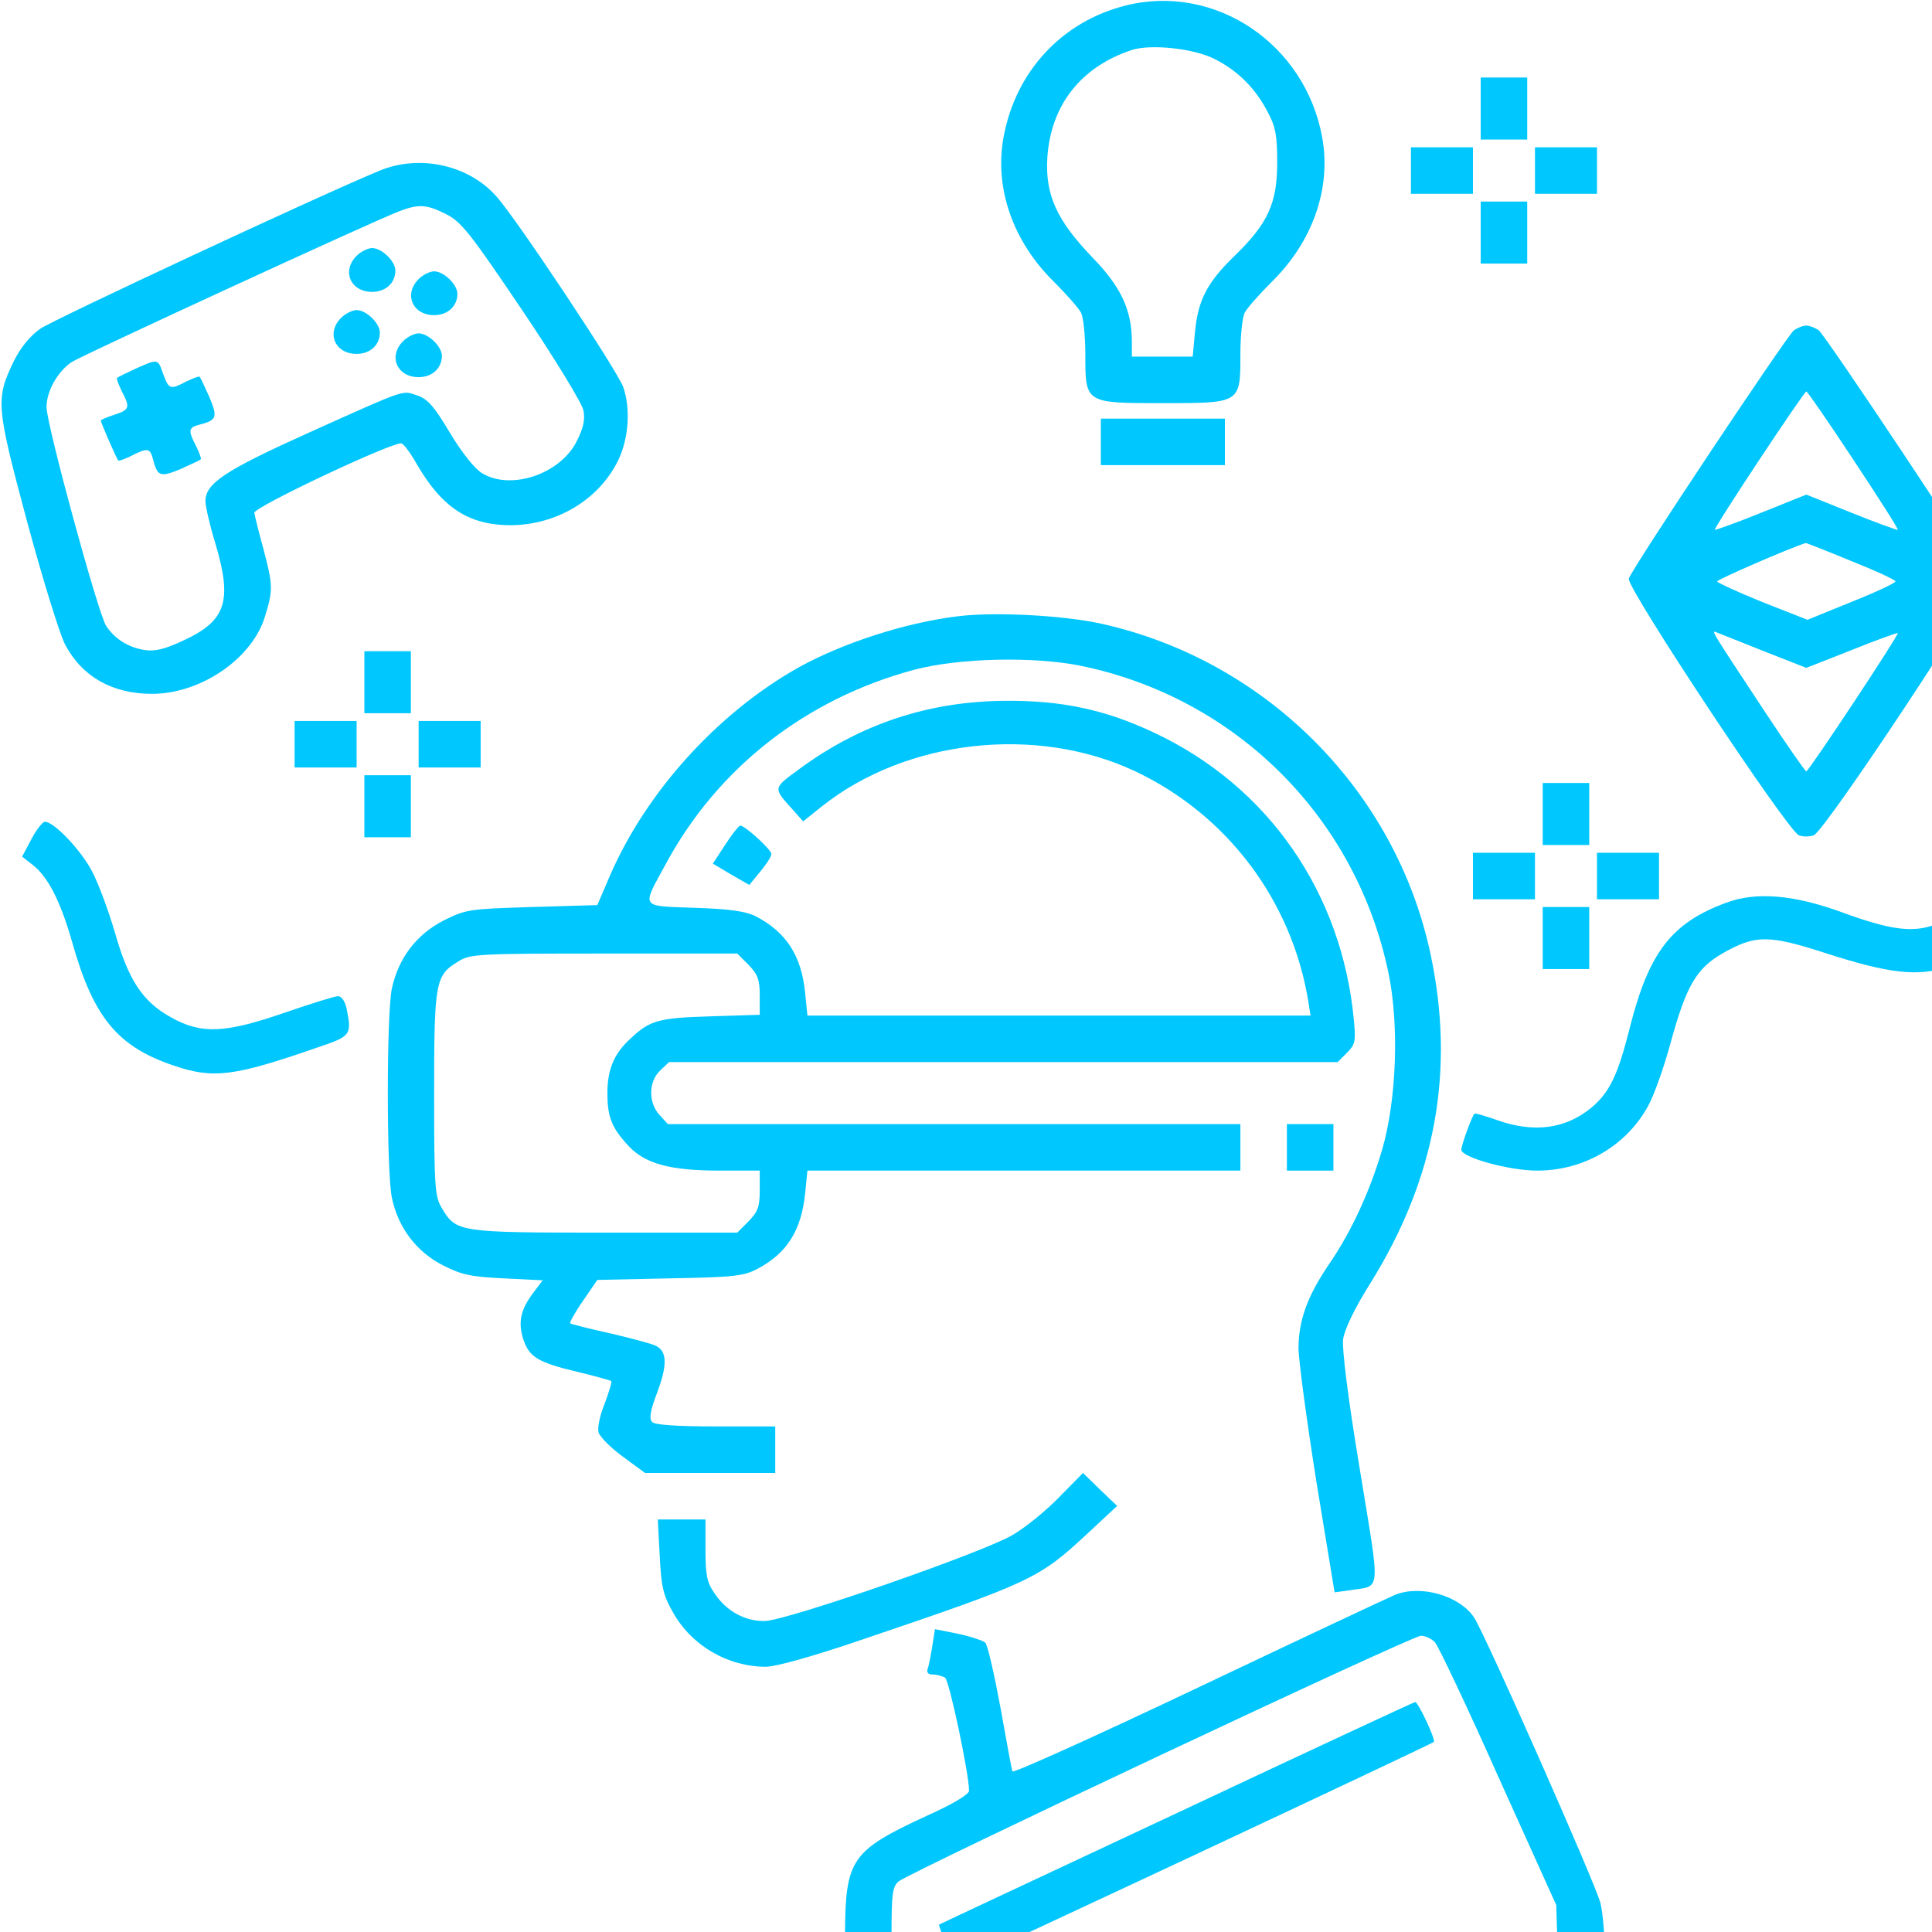 <?xml version="1.0" encoding="iso-8859-1"?>
<!-- Generator: Adobe Illustrator 19.0.0, SVG Export Plug-In . SVG Version: 6.00 Build 0)  -->
<svg version="1.1" id="Layer_1" xmlns="http://www.w3.org/2000/svg" xmlns:xlink="http://www.w3.org/1999/xlink" width="64px" height="64px" viewBox="0 0 498.427 498.427" style="enable-background:new 0 0 498.427 498.427;" xml:space="preserve">

<g transform="translate(0,512) scale(0.1,-0.1)"
fill="#00c7fd" stroke="none">
<path d="M2905 5106 c-165 -41 -285 -170 -316 -340 -24 -131 24 -269 130 -373
32 -32 64 -68 70 -80 6 -12 11 -60 11 -107 0 -127 -1 -126 200 -126 201 0 200
-1 200 126 0 47 5 95 11 107 6 12 38 48 70 80 106 104 154 242 130 373 -44
241 -276 397 -506 340z m230 -139 c59 -30 104 -75 136 -137 20 -37 24 -60 24
-130 0 -104 -24 -157 -110 -240 -71 -69 -94 -114 -102 -195 l-6 -65 -78 0 -79
0 0 38 c0 82 -28 142 -101 217 -93 97 -123 162 -117 259 9 135 87 234 218 277
49 16 162 4 215 -24z"/>
<path d="M3820 4840 l0 -80 60 0 60 0 0 80 0 80 -60 0 -60 0 0 -80z"/>
<path d="M3640 4680 l0 -60 80 0 80 0 0 60 0 60 -80 0 -80 0 0 -60z"/>
<path d="M3960 4680 l0 -60 80 0 80 0 0 60 0 60 -80 0 -80 0 0 -60z"/>
<path d="M980 4680 c-153 -63 -841 -384 -876 -408 -27 -19 -51 -49 -68 -83
-48 -99 -46 -116 34 -415 40 -148 84 -290 98 -317 44 -83 122 -127 224 -127
127 0 260 92 292 201 21 68 20 80 -5 175 -12 43 -22 85 -23 91 -1 15 362 186
380 179 6 -2 24 -26 39 -53 65 -112 133 -157 240 -158 122 0 232 67 281 170
26 56 31 130 12 186 -14 41 -277 437 -328 493 -72 81 -198 108 -300 66z m170
-112 c40 -20 62 -48 197 -248 85 -126 154 -240 158 -258 5 -25 0 -46 -17 -80
-42 -85 -170 -128 -244 -83 -19 11 -53 54 -83 104 -41 69 -58 88 -85 97 -40
13 -23 19 -281 -97 -215 -97 -265 -130 -265 -176 0 -13 11 -61 25 -107 45
-150 29 -201 -81 -252 -49 -23 -74 -29 -101 -25 -43 7 -77 29 -99 62 -21 32
-154 520 -154 565 0 41 29 92 65 116 26 17 781 365 845 389 50 19 70 18 120
-7z"/>
<path d="M920 4460 c-39 -39 -16 -93 40 -93 35 0 60 23 60 55 0 24 -35 58 -60
58 -11 0 -29 -9 -40 -20z"/>
<path d="M1080 4400 c-39 -39 -16 -93 40 -93 35 0 60 23 60 55 0 24 -35 58
-60 58 -11 0 -29 -9 -40 -20z"/>
<path d="M880 4300 c-39 -39 -16 -93 40 -93 35 0 60 23 60 55 0 24 -35 58 -60
58 -11 0 -29 -9 -40 -20z"/>
<path d="M1040 4240 c-39 -39 -16 -93 40 -93 35 0 60 23 60 55 0 24 -35 58
-60 58 -11 0 -29 -9 -40 -20z"/>
<path d="M350 4169 c-24 -11 -46 -22 -48 -24 -2 -2 4 -17 12 -34 22 -42 21
-48 -19 -61 -19 -6 -35 -13 -35 -15 0 -5 41 -99 45 -103 2 -2 17 4 34 12 40
21 48 20 55 -6 12 -48 19 -50 72 -28 27 12 50 23 52 25 2 2 -4 17 -12 34 -21
40 -20 48 7 55 47 12 49 19 27 72 -12 27 -23 50 -25 52 -2 2 -17 -4 -34 -12
-42 -22 -45 -21 -60 19 -14 40 -12 40 -71 14z"/>
<path d="M3820 4520 l0 -80 60 0 60 0 0 80 0 80 -60 0 -60 0 0 -80z"/>
<path d="M4628 4268 c-20 -17 -419 -616 -426 -641 -6 -23 412 -654 439 -662
11 -4 27 -4 38 0 27 8 445 639 439 662 -7 25 -406 624 -426 641 -9 6 -23 12
-32 12 -9 0 -23 -6 -32 -12z m154 -335 c65 -98 116 -178 114 -180 -1 -1 -55
18 -119 44 l-117 47 -117 -47 c-64 -26 -118 -45 -119 -44 -4 4 230 357 236
357 3 0 58 -80 122 -177z m-7 -260 c63 -25 115 -49 115 -53 0 -4 -51 -28 -114
-53 l-113 -46 -117 46 c-64 26 -116 50 -116 53 0 5 182 84 228 99 1 1 54 -20
117 -46z m-222 -234 l107 -42 117 46 c64 26 118 45 119 44 4 -4 -230 -357
-236 -357 -3 0 -50 68 -105 151 -145 220 -142 214 -125 207 8 -3 63 -25 123
-49z"/>
<path d="M2840 3980 l0 -60 160 0 160 0 0 60 0 60 -160 0 -160 0 0 -60z"/>
<path d="M2470 3530 c-137 -17 -296 -69 -410 -132 -208 -117 -392 -320 -486
-536 l-33 -77 -169 -5 c-163 -5 -170 -6 -228 -35 -70 -36 -116 -97 -133 -175
-14 -66 -14 -474 0 -540 16 -77 63 -139 131 -174 49 -25 73 -30 158 -34 l100
-5 -24 -32 c-33 -43 -40 -77 -26 -120 15 -46 38 -60 139 -84 46 -11 85 -22 88
-24 2 -3 -6 -28 -17 -58 -12 -29 -19 -62 -16 -74 3 -11 31 -40 63 -63 l57 -42
168 0 168 0 0 60 0 60 -153 0 c-101 0 -157 4 -164 11 -9 9 -6 28 13 78 26 70
25 105 -4 119 -9 5 -62 19 -117 32 -55 12 -102 24 -104 26 -2 2 12 28 33 58
l37 54 187 4 c167 3 191 6 227 25 75 40 112 98 122 193 l6 60 558 0 559 0 0
60 0 60 -738 0 -739 0 -21 23 c-30 32 -29 87 1 115 l23 22 863 0 862 0 24 24
c21 21 23 30 18 82 -30 330 -221 606 -516 744 -125 59 -237 83 -382 82 -198
-1 -374 -59 -533 -176 -69 -51 -69 -47 -14 -108 l24 -27 50 40 c217 171 550
209 805 90 238 -112 405 -333 448 -593 l6 -38 -649 0 -649 0 -6 60 c-10 96
-49 155 -127 196 -26 13 -66 19 -158 22 -142 5 -137 -2 -75 112 134 249 362
427 641 502 117 31 310 35 432 10 400 -83 709 -392 792 -792 28 -134 21 -327
-16 -455 -32 -109 -80 -213 -137 -296 -56 -82 -79 -146 -79 -217 0 -31 21
-186 46 -344 l47 -286 36 5 c86 14 83 -19 29 313 -31 186 -46 310 -43 335 4
26 29 79 70 144 169 271 220 551 155 852 -90 420 -425 756 -849 850 -100 22
-278 31 -371 19z m-539 -899 c24 -25 29 -38 29 -79 l0 -50 -127 -4 c-134 -4
-156 -10 -206 -57 -43 -39 -60 -80 -60 -141 0 -62 11 -90 56 -138 43 -45 108
-62 234 -62 l103 0 0 -51 c0 -43 -5 -55 -29 -80 l-29 -29 -342 0 c-377 0 -383
1 -420 63 -18 30 -20 52 -20 295 0 291 3 306 63 342 30 19 52 20 375 20 l344
0 29 -29z"/>
<path d="M940 3360 l0 -80 60 0 60 0 0 80 0 80 -60 0 -60 0 0 -80z"/>
<path d="M760 3200 l0 -60 80 0 80 0 0 60 0 60 -80 0 -80 0 0 -60z"/>
<path d="M1080 3200 l0 -60 80 0 80 0 0 60 0 60 -80 0 -80 0 0 -60z"/>
<path d="M940 3040 l0 -80 60 0 60 0 0 80 0 80 -60 0 -60 0 0 -80z"/>
<path d="M3980 3020 l0 -80 60 0 60 0 0 80 0 80 -60 0 -60 0 0 -80z"/>
<path d="M81 2955 l-24 -45 27 -21 c40 -31 72 -94 102 -199 55 -195 117 -270
262 -319 102 -35 156 -28 369 46 89 30 91 32 77 102 -4 18 -13 31 -22 31 -8 0
-69 -19 -136 -42 -156 -54 -216 -57 -296 -12 -73 41 -109 96 -144 220 -16 54
-42 125 -59 157 -29 55 -98 127 -121 127 -6 0 -22 -20 -35 -45z"/>
<path d="M1889 2967 c-9 -12 -23 -34 -33 -49 l-17 -26 47 -28 47 -27 28 34
c16 19 29 39 29 46 0 11 -68 73 -80 73 -3 0 -12 -11 -21 -23z"/>
<path d="M3800 2860 l0 -60 80 0 80 0 0 60 0 60 -80 0 -80 0 0 -60z"/>
<path d="M4120 2860 l0 -60 80 0 80 0 0 60 0 60 -80 0 -80 0 0 -60z"/>
<path d="M4453 2791 c-141 -52 -199 -128 -248 -321 -31 -124 -53 -169 -100
-208 -67 -55 -148 -65 -242 -32 -31 11 -58 19 -59 17 -7 -7 -34 -82 -34 -93 0
-20 123 -54 196 -54 120 0 230 64 286 167 15 27 41 100 58 163 40 146 66 191
133 230 86 49 119 49 270 0 159 -51 233 -60 311 -35 31 10 56 20 56 22 0 2
-11 26 -25 52 l-24 49 -43 -15 c-56 -19 -112 -12 -235 33 -125 46 -223 54
-300 25z"/>
<path d="M3980 2700 l0 -80 60 0 60 0 0 80 0 80 -60 0 -60 0 0 -80z"/>
<path d="M3320 2160 l0 -60 60 0 60 0 0 60 0 60 -60 0 -60 0 0 -60z"/>
<path d="M2732 1257 c-34 -35 -87 -78 -118 -96 -71 -44 -584 -222 -641 -223
-51 -1 -100 26 -130 72 -19 27 -23 47 -23 111 l0 79 -61 0 -62 0 5 -94 c4 -81
9 -102 35 -147 48 -85 141 -139 239 -139 25 0 122 27 245 69 443 150 459 158
586 276 l75 70 -44 42 -44 43 -62 -63z"/>
<path d="M3600 1006 c-19 -8 -249 -116 -510 -240 -261 -124 -476 -221 -478
-216 -2 5 -16 80 -31 165 -16 86 -33 161 -39 167 -5 5 -37 16 -70 23 l-60 12
-7 -45 c-4 -24 -9 -51 -12 -58 -3 -9 2 -14 13 -14 11 0 25 -4 32 -8 11 -7 62
-248 62 -292 0 -9 -41 -34 -108 -64 -197 -91 -211 -112 -212 -308 l0 -128 60
0 60 0 0 125 c0 108 2 127 18 141 29 24 1324 634 1348 634 11 0 28 -8 36 -17
9 -10 83 -166 164 -348 l149 -330 3 -102 4 -103 59 0 59 0 0 83 c0 45 -5 102
-11 127 -10 44 -297 693 -326 737 -37 56 -136 85 -203 59z"/>
<path d="M3035 442 c-335 -157 -611 -286 -612 -287 -2 -1 7 -25 19 -53 16 -38
26 -51 38 -47 20 6 1213 565 1219 571 6 5 -41 104 -48 103 -3 0 -280 -129
-616 -287z"/>
</g>
</svg>
